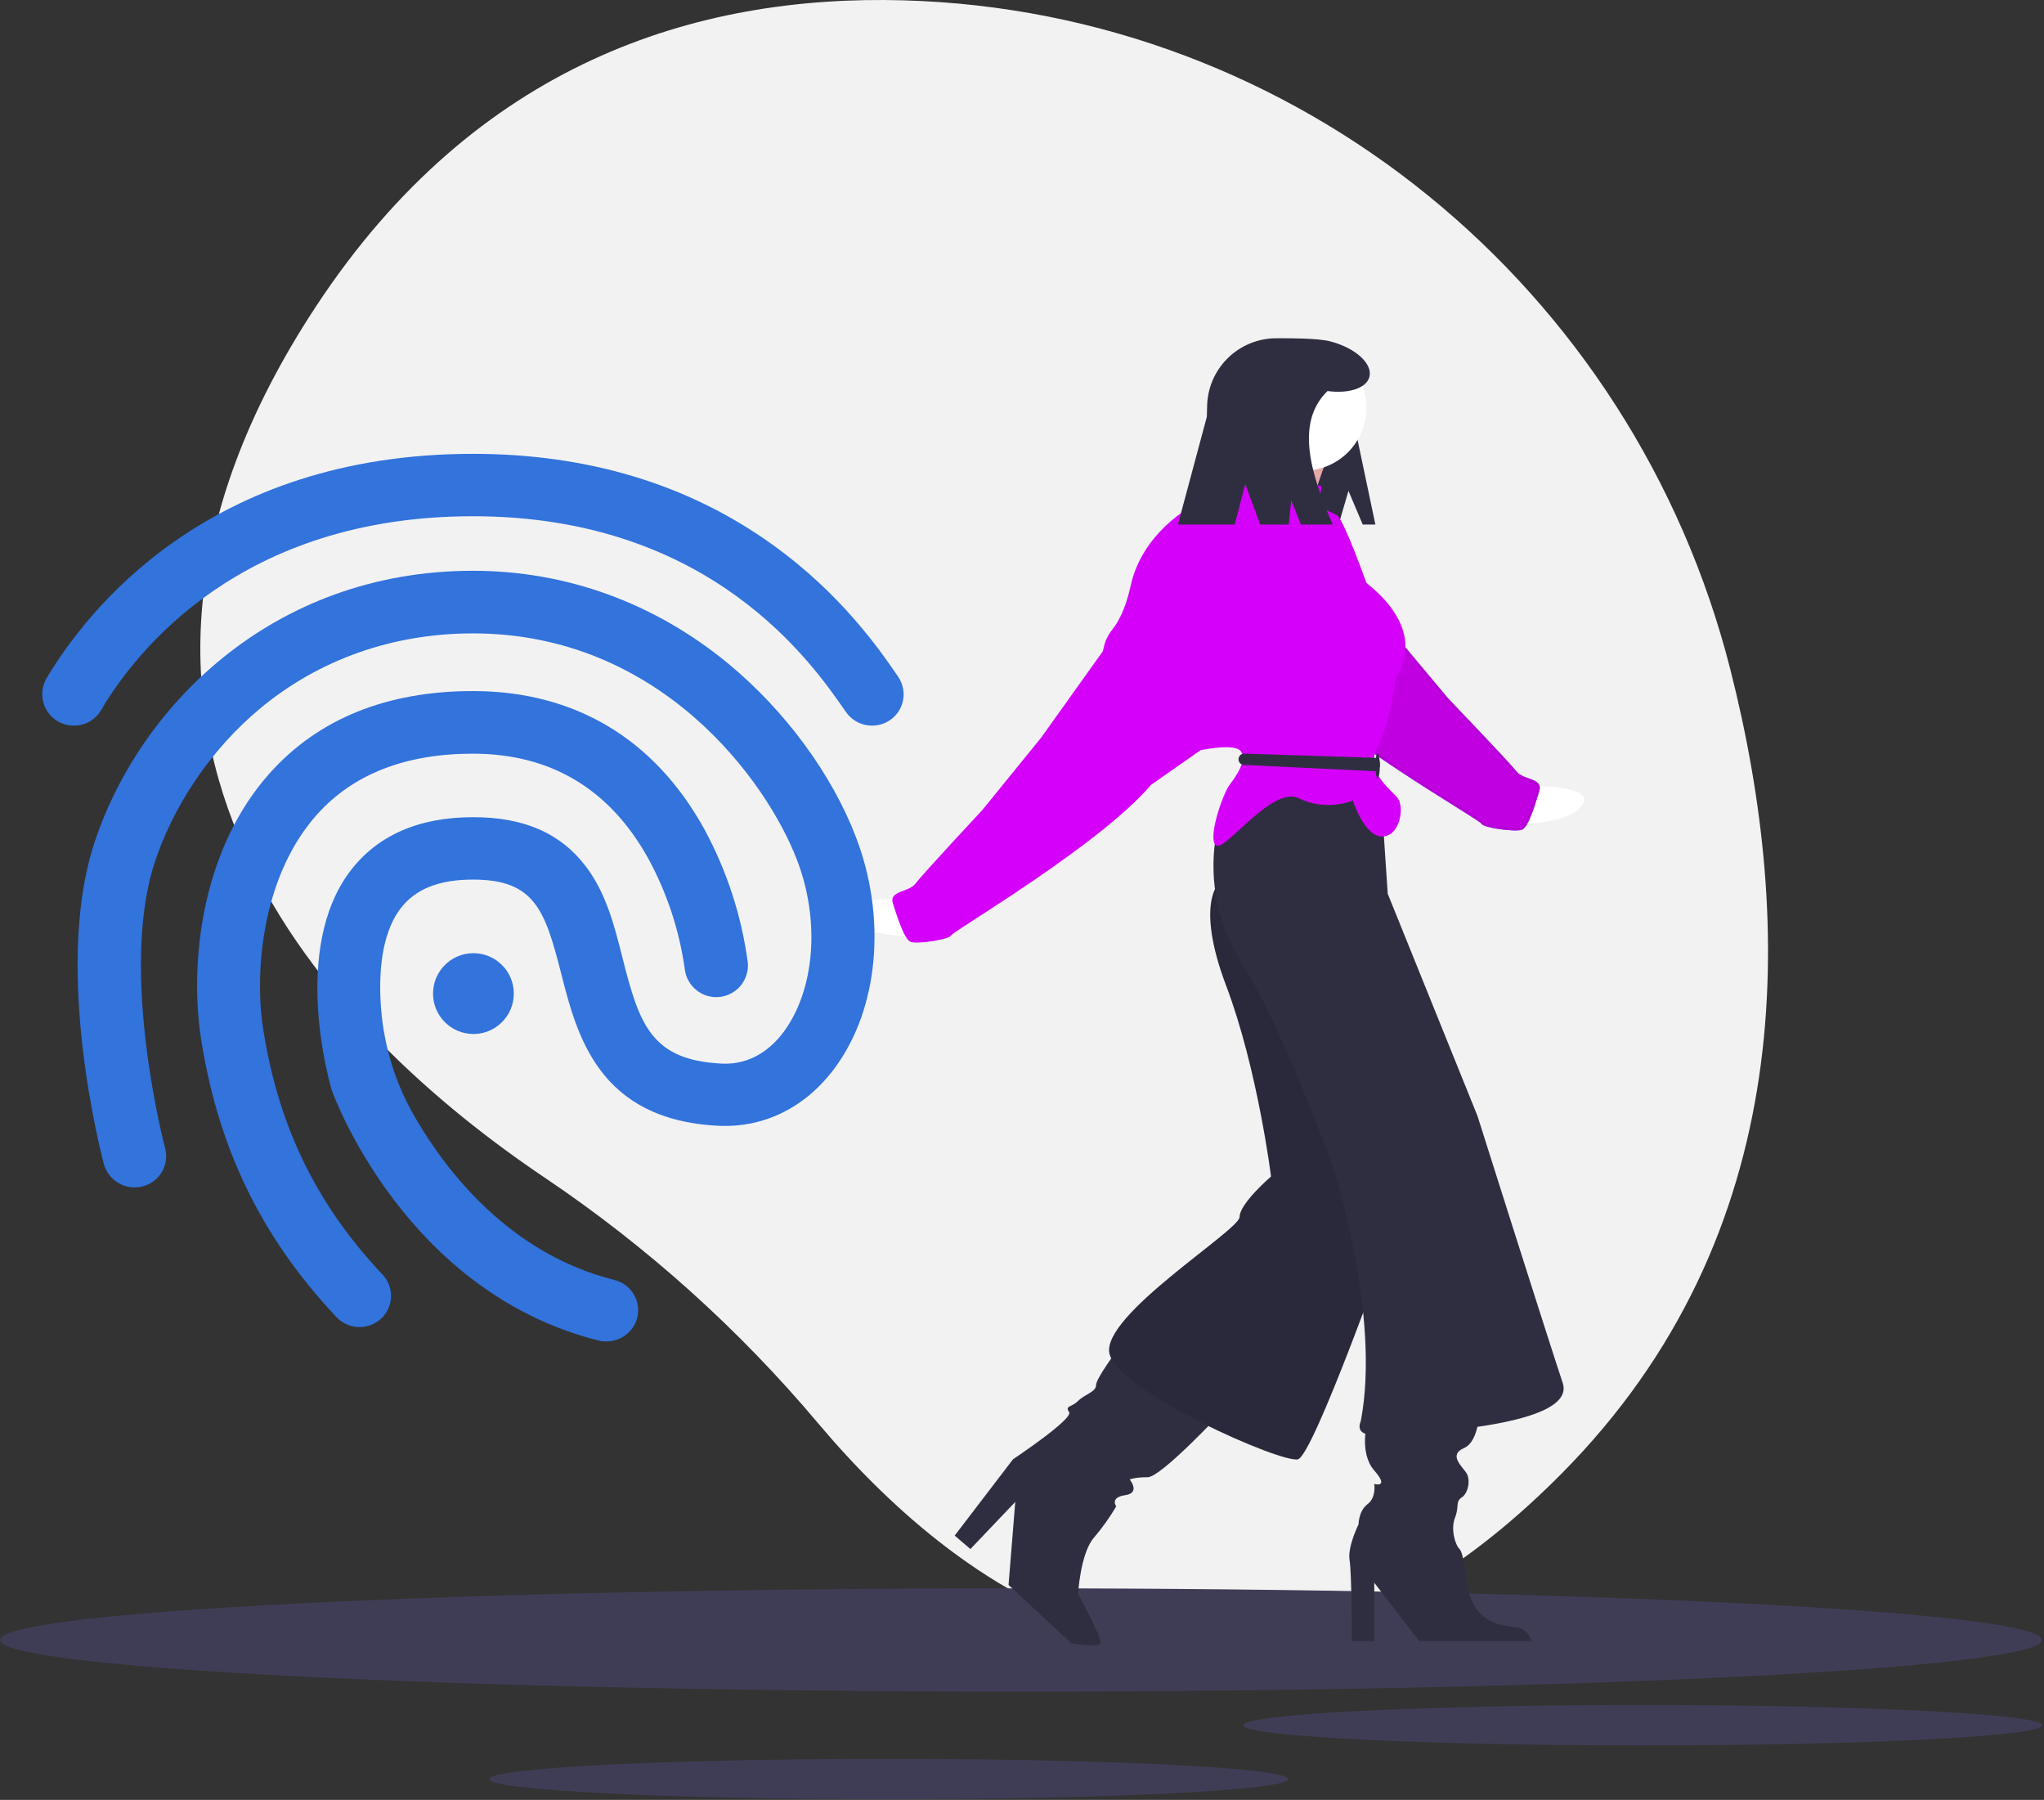 <svg width="911" height="802" viewBox="0 0 911 802" fill="none" xmlns="http://www.w3.org/2000/svg">
<rect x="0" y="0" width="911" height="802" fill="#333333" stroke="none"/>
<g clip-path="url(#clip0)">
<path d="M771.169 298.167C727.882 127.951 578.309 5.078 402.744 0.15C309.928 -2.455 212.259 28.328 141.15 136.048C14.033 328.611 148.961 461.678 243.029 524.908C288.476 555.518 329.426 592.324 364.693 634.259C428.233 709.659 550.469 803.355 696.048 656.548C801.563 550.143 800.003 411.548 771.169 298.167Z" fill="#F2F2F2"/>
<path d="M455 753.723C706.29 753.723 910 743.425 910 730.723C910 718.02 706.29 707.723 455 707.723C203.71 707.723 0 718.02 0 730.723C0 743.425 203.71 753.723 455 753.723Z" fill="#3F3D56"/>
<path d="M732.182 777.723C830.513 777.723 910.225 773.693 910.225 768.723C910.225 763.752 830.513 759.723 732.182 759.723C633.851 759.723 554.138 763.752 554.138 768.723C554.138 773.693 633.851 777.723 732.182 777.723Z" fill="#3F3D56"/>
<path d="M396.056 801.723C494.386 801.723 574.099 797.693 574.099 792.723C574.099 787.752 494.386 783.723 396.056 783.723C297.725 783.723 218.012 787.752 218.012 792.723C218.012 797.693 297.725 801.723 396.056 801.723Z" fill="#3F3D56"/>
<path d="M681.378 350.165C681.378 350.165 711.624 349.724 705.18 358.819C698.736 367.914 673.736 367.279 673.736 367.279L681.378 350.165Z" fill="white"/>
<path d="M588.341 238.011L618.95 279.569L645.414 311.186C645.414 311.186 672.835 339.789 675.893 343.745C678.951 347.7 687.935 346.569 686.023 352.598C684.111 358.626 681.257 368.669 678.272 369.713C675.287 370.756 661.259 368.961 660.23 366.976C659.201 364.99 593.653 327.943 570.262 301.281L548 286.171L547.666 260.607L588.341 238.011Z" fill="#536DFE"/>
<path d="M588.341 238.011L618.95 279.569L645.414 311.186C645.414 311.186 672.835 339.789 675.893 343.745C678.951 347.7 687.935 346.569 686.023 352.598C684.111 358.626 681.257 368.669 678.272 369.713C675.287 370.756 661.259 368.961 660.23 366.976C659.201 364.99 593.653 327.943 570.262 301.281L548 286.171L547.666 260.607L588.341 238.011Z" fill="#D500F9"/>
<path opacity="0.1" d="M618.548 279.865L618.557 279.878L618.567 279.89L645.031 311.507L645.042 311.52L645.053 311.532L645.176 311.415C645.054 311.532 645.054 311.532 645.054 311.532L645.055 311.533L645.058 311.537L645.073 311.553L645.132 311.614L645.362 311.854C645.564 312.064 645.86 312.373 646.237 312.768C646.993 313.558 648.076 314.691 649.385 316.062C652.003 318.805 655.526 322.504 659.144 326.326C666.395 333.985 673.988 342.098 675.497 344.05C676.339 345.139 677.566 345.851 678.834 346.407C679.471 346.686 680.133 346.932 680.776 347.165C680.877 347.201 680.978 347.238 681.078 347.274C681.618 347.469 682.14 347.658 682.634 347.857C683.822 348.337 684.749 348.844 685.281 349.533C685.779 350.177 685.987 351.057 685.546 352.447C685.362 353.029 685.169 353.647 684.968 354.29C684.125 356.988 683.148 360.117 682.084 362.843C681.425 364.53 680.741 366.04 680.046 367.187C679.699 367.759 679.356 368.229 679.021 368.58C678.684 368.934 678.378 369.146 678.107 369.241C677.798 369.349 677.305 369.431 676.647 369.477C675.997 369.523 675.218 369.531 674.353 369.505C672.624 369.453 670.577 369.266 668.587 368.985C666.596 368.703 664.678 368.329 663.201 367.907C662.461 367.695 661.848 367.475 661.397 367.256C661.171 367.147 660.998 367.043 660.873 366.947C660.744 366.849 660.691 366.779 660.674 366.745C660.622 366.646 660.547 366.563 660.491 366.506C660.428 366.442 660.352 366.374 660.268 366.304C660.099 366.163 659.873 365.993 659.597 365.797C659.046 365.403 658.27 364.885 657.3 364.257C655.36 362.999 652.619 361.283 649.293 359.199L649.259 359.178C642.607 355.011 633.605 349.372 623.907 342.965C604.462 330.118 582.283 314.225 570.638 300.952L570.596 300.904L570.543 300.868L548.496 285.904L548.17 260.899L588.199 238.662L618.548 279.865Z" fill="black" stroke="black"/>
<path d="M601 218.723L607.364 233.723H613L605 195.723C605 171.332 593.228 150.723 568.837 150.723H568.836C560.658 150.723 552.815 153.972 547.032 159.755C541.249 165.538 538 173.381 538 181.559V218.827C538 222.778 539.569 226.567 542.363 229.36C545.156 232.153 548.945 233.723 552.895 233.723H596.625L601 218.723Z" fill="#2F2E41"/>
<path d="M497.5 602.223C497.5 602.223 488.5 614.223 488.5 617.223C488.5 620.223 483.5 621.223 480.5 624.223C477.5 627.223 474.5 626.223 476.5 629.223C478.5 632.223 451.5 650.223 451.5 650.223L425.5 684.223L432.5 690.223L452.5 669.223L449.5 706.223L477.5 732.223C477.5 732.223 489.5 734.223 490.5 732.223C491.5 730.223 480.5 710.223 480.5 710.223C480.5 710.223 481.5 692.223 487.5 685.223C491.222 680.846 494.567 676.163 497.5 671.223C497.5 671.223 494.5 667.223 501.5 666.223C508.5 665.223 503.5 659.223 503.5 659.223C503.5 659.223 505.5 658.223 511.5 658.223C517.5 658.223 544.5 629.223 544.5 629.223L497.5 602.223Z" fill="#2F2E41"/>
<path d="M609.5 633.223C609.5 633.223 605.5 647.223 612.5 655.223C619.5 663.223 612.5 661.223 612.5 661.223C612.5 661.223 613.5 667.223 609.5 670.223C605.5 673.223 605.5 679.223 605.5 679.223C605.5 679.223 600.5 689.223 601.5 695.223C602.5 701.223 602.5 731.223 602.5 731.223H612.5V705.223L632.5 731.223H682.5C682.5 731.223 681.5 726.223 676.5 725.223C671.5 724.223 656.5 725.223 653.5 704.223C653.5 704.223 652.5 692.223 650.5 690.223C648.5 688.223 646.5 681.223 648.5 676.223C650.5 671.223 648.5 669.223 651.5 667.223C654.5 665.223 655.5 659.223 653.5 656.223C651.5 653.223 645.5 648.223 652.5 645.223C659.5 642.223 659.5 627.223 659.5 627.223L609.5 633.223Z" fill="#2F2E41"/>
<path d="M543.5 393.223C543.5 393.223 532.5 402.223 546.5 439.223C560.5 476.223 566.5 524.223 566.5 524.223C566.5 524.223 552.5 536.223 552.5 542.223C552.5 548.223 490.5 586.223 494.5 603.223C498.5 620.223 571.5 652.223 578.5 650.223C585.5 648.223 619.5 552.223 619.5 552.223C619.5 552.223 606.5 446.223 605.5 445.223C604.5 444.223 574.5 395.223 574.5 395.223L556.5 358.223L543.5 393.223Z" fill="#2F2E41"/>
<path opacity="0.1" d="M543.5 393.223C543.5 393.223 532.5 402.223 546.5 439.223C560.5 476.223 566.5 524.223 566.5 524.223C566.5 524.223 552.5 536.223 552.5 542.223C552.5 548.223 490.5 586.223 494.5 603.223C498.5 620.223 571.5 652.223 578.5 650.223C585.5 648.223 619.5 552.223 619.5 552.223C619.5 552.223 606.5 446.223 605.5 445.223C604.5 444.223 574.5 395.223 574.5 395.223L556.5 358.223L543.5 393.223Z" fill="black"/>
<path d="M542.5 370.223C542.5 370.223 534.5 399.223 553.5 429.223C572.5 459.223 594.5 521.223 594.5 521.223C594.5 521.223 615.5 586.223 606.5 633.223C606.5 633.223 603.5 639.223 611.5 639.223C619.5 639.223 703.5 637.223 696.5 616.223C689.5 595.223 658.5 497.223 658.5 497.223L618.5 398.223L616.5 368.223L601.5 345.223H570.5L542.5 370.223Z" fill="#2F2E41"/>
<path d="M402.609 400.223C402.609 400.223 372.36 400.223 378.935 409.223C385.511 418.223 410.5 417.223 410.5 417.223L402.609 400.223Z" fill="white"/>
<path d="M561 193.723C561 193.723 563 207.723 556 209.723C549 211.723 584 226.723 584 226.723C584 226.723 591 202.723 594 199.723C597 196.723 561 193.723 561 193.723Z" fill="#FFB9B9"/>
<path opacity="0.1" d="M561 193.723C561 193.723 563 207.723 556 209.723C549 211.723 584 226.723 584 226.723C584 226.723 591 202.723 594 199.723C597 196.723 561 193.723 561 193.723Z" fill="black"/>
<path d="M589 216.723C589 216.723 558 207.723 557 204.723C556 201.723 549 208.723 546 213.723C543 218.723 537 224.723 534 224.723C531 224.723 509 237.723 504 260.723C501.711 271.252 498.374 277.38 495.429 280.93C493.215 283.829 491.869 287.297 491.546 290.931C491.532 291.099 491.473 291.26 491.378 291.399C491.282 291.538 491.152 291.649 491 291.723C489 292.723 533 334.723 533 334.723C533 334.723 550 330.723 553 334.723C556 338.723 551 345.723 548 349.723C545 353.723 538 373.723 542 376.723C546 379.723 567 349.723 579 355.723C591 361.723 603 356.723 603 356.723C603 356.723 608 372.723 616 372.723C624 372.723 626 359.723 623 355.723C620 351.723 608 343.723 614 332.723C620 321.723 622 301.723 622 301.723C622 301.723 638 282.723 609 259.723C609 259.723 599 231.723 596 229.723C593 227.723 588 226.723 588 224.723C588 222.723 589 216.723 589 216.723Z" fill="#D500F9"/>
<path d="M494 286.723L464 328.723L438 360.723C438 360.723 411 389.723 408 393.723C405 397.723 396 396.723 398 402.723C400 408.723 403 418.723 406 419.723C409 420.723 423 418.723 424 416.723C425 414.723 490 376.723 513 349.723L535.039 334.29L535 308.723L494 286.723Z" fill="#D500F9"/>
<path d="M554.592 335.8L612.558 337.65C613.212 337.669 613.833 337.943 614.289 338.413C614.745 338.882 615 339.511 615 340.166V341.091C615 341.431 614.931 341.767 614.797 342.08C614.664 342.392 614.468 342.675 614.222 342.91C613.977 343.145 613.686 343.327 613.368 343.447C613.049 343.566 612.71 343.62 612.37 343.605L554.404 340.83C553.757 340.801 553.146 340.524 552.698 340.055C552.25 339.587 552 338.964 552 338.316V338.316C552 337.979 552.068 337.646 552.199 337.335C552.33 337.025 552.522 336.744 552.764 336.51C553.006 336.275 553.292 336.092 553.606 335.97C553.92 335.848 554.255 335.79 554.592 335.8Z" fill="#2F2E41"/>
<path d="M614 346.723C614.552 346.723 615 344.26 615 341.223C615 338.185 614.552 335.723 614 335.723C613.448 335.723 613 338.185 613 341.223C613 344.26 613.448 346.723 614 346.723Z" fill="#2F2E41"/>
<path d="M581 209.723C596.464 209.723 609 197.187 609 181.723C609 166.259 596.464 153.723 581 153.723C565.536 153.723 553 166.259 553 181.723C553 197.187 565.536 209.723 581 209.723Z" fill="white"/>
<path d="M592.703 152.06C587.278 150.685 574.414 150.723 572.531 150.723C567.997 150.723 563.506 151.616 559.317 153.351C555.127 155.087 551.321 157.63 548.114 160.837C544.907 164.043 542.364 167.85 540.629 172.04C538.893 176.229 538 180.72 538 185.254L525 233.723H550.304L555 215.723L561.667 233.723H574.405L575.5 222.906L579.811 233.723H594C583.374 209.679 577.721 187.762 591.682 174.235C601.109 175.519 609.061 172.994 610.356 167.883C611.849 161.994 603.945 154.91 592.703 152.06Z" fill="#2F2E41"/>
<path d="M32.9 323.323C30.438 323.332 28.016 322.693 25.879 321.469C23.743 320.244 21.966 318.479 20.73 316.35C19.492 314.22 18.838 311.803 18.833 309.34C18.828 306.878 19.472 304.457 20.7 302.323C38.5 272.323 92.6 202.223 210.8 202.223C262 202.223 306.9 215.823 344.2 242.623C374.9 264.623 392.1 289.523 400.3 301.523C401.34 303.037 402.069 304.741 402.446 306.539C402.823 308.336 402.84 310.19 402.496 311.994C402.152 313.798 401.454 315.516 400.442 317.049C399.43 318.581 398.124 319.898 396.6 320.923C393.501 323 389.709 323.776 386.043 323.084C382.377 322.392 379.129 320.287 377 317.223C362.1 295.623 316.9 230.023 210.8 230.023C107.2 230.023 60.4 290.423 45.1 316.323C43.881 318.476 42.105 320.262 39.959 321.493C37.812 322.725 35.374 323.357 32.9 323.323V323.323Z" fill="#3273DC"/>
<path d="M270.3 597.723C269.121 597.738 267.945 597.604 266.8 597.323C181.1 575.823 149.1 489.223 147.8 485.623L147.6 484.823C146.9 482.323 129.7 422.923 156.1 388.123C168.2 372.223 186.6 364.123 210.9 364.123C233.5 364.123 249.8 371.223 261 385.923C270.2 397.923 273.9 412.723 277.5 427.023C285 456.723 290.4 472.323 321.6 473.923C335.3 474.623 344.3 466.523 349.4 459.623C363.2 440.823 365.6 410.123 355.2 383.123C341.8 348.123 294.4 282.223 210.8 282.223C175.1 282.223 142.3 293.823 116 315.623C94.2 333.723 76.9 359.223 68.6 385.423C53.2 434.223 73.4 510.923 73.6 511.623C74.07 513.396 74.184 515.245 73.934 517.062C73.685 518.879 73.078 520.629 72.148 522.21C71.218 523.791 69.984 525.172 68.516 526.273C67.049 527.373 65.378 528.172 63.6 528.623C59.994 529.575 56.158 529.07 52.922 527.217C49.685 525.365 47.306 522.314 46.3 518.723C45.4 515.223 23.8 433.423 41.6 377.023C61 315.923 120.8 254.323 210.8 254.323C252.4 254.323 291.7 268.623 324.5 295.623C349.9 316.623 370.7 344.823 381.5 373.023C395.3 409.023 391.6 449.423 372.1 475.823C359.1 493.423 340.6 502.623 320.1 501.623C266.7 498.923 257.1 461.223 250.1 433.723C242.9 405.523 238.3 391.923 210.8 391.923C195.7 391.923 185.1 396.123 178.5 404.823C169.5 416.723 168.8 435.323 169.8 448.823C169.81 448.964 169.82 449.105 169.831 449.245C171.154 466.42 176.354 483.072 185.041 497.947C198.923 521.883 227.082 558.592 273.8 570.323C275.584 570.755 277.265 571.536 278.745 572.621C280.225 573.707 281.475 575.075 282.424 576.646C283.372 578.217 284 579.961 284.27 581.777C284.541 583.592 284.449 585.443 284 587.223C283.188 590.235 281.405 592.896 278.929 594.794C276.453 596.692 273.42 597.721 270.3 597.723V597.723Z" fill="#3273DC"/>
<path d="M160.3 591.323C158.375 591.324 156.47 590.934 154.699 590.178C152.929 589.422 151.33 588.314 150 586.923C115.7 550.523 96.3 509.823 89 458.923V458.623C84.9 424.923 90.9 377.223 120.3 344.423C142 320.223 172.5 307.923 210.8 307.923C256.1 307.923 291.7 329.223 313.9 369.423C323.933 387.911 330.507 408.074 333.3 428.923C333.63 432.62 332.49 436.299 330.129 439.163C327.767 442.028 324.373 443.847 320.68 444.228C316.987 444.609 313.293 443.521 310.396 441.2C307.499 438.878 305.633 435.51 305.2 431.823C302.767 414.391 297.176 397.549 288.7 382.123C271.5 351.423 245.3 335.823 210.7 335.823C180.8 335.823 157.4 344.923 141.3 362.923C118.1 388.823 113.6 428.723 116.8 455.123C123.2 500.123 140.3 535.923 170.5 567.923C171.761 569.255 172.744 570.826 173.392 572.542C174.04 574.258 174.34 576.086 174.275 577.919C174.21 579.753 173.781 581.555 173.012 583.221C172.244 584.887 171.152 586.383 169.8 587.623C167.201 589.991 163.816 591.309 160.3 591.323V591.323Z" fill="#3273DC"/>
<path d="M211 460.723C220.941 460.723 229 452.664 229 442.723C229 432.782 220.941 424.723 211 424.723C201.059 424.723 193 432.782 193 442.723C193 452.664 201.059 460.723 211 460.723Z" fill="#3273DC"/>
</g>
<defs>
<clipPath id="clip0">
<rect width="910.225" height="801.723" fill="white"/>
</clipPath>
</defs>
</svg>
